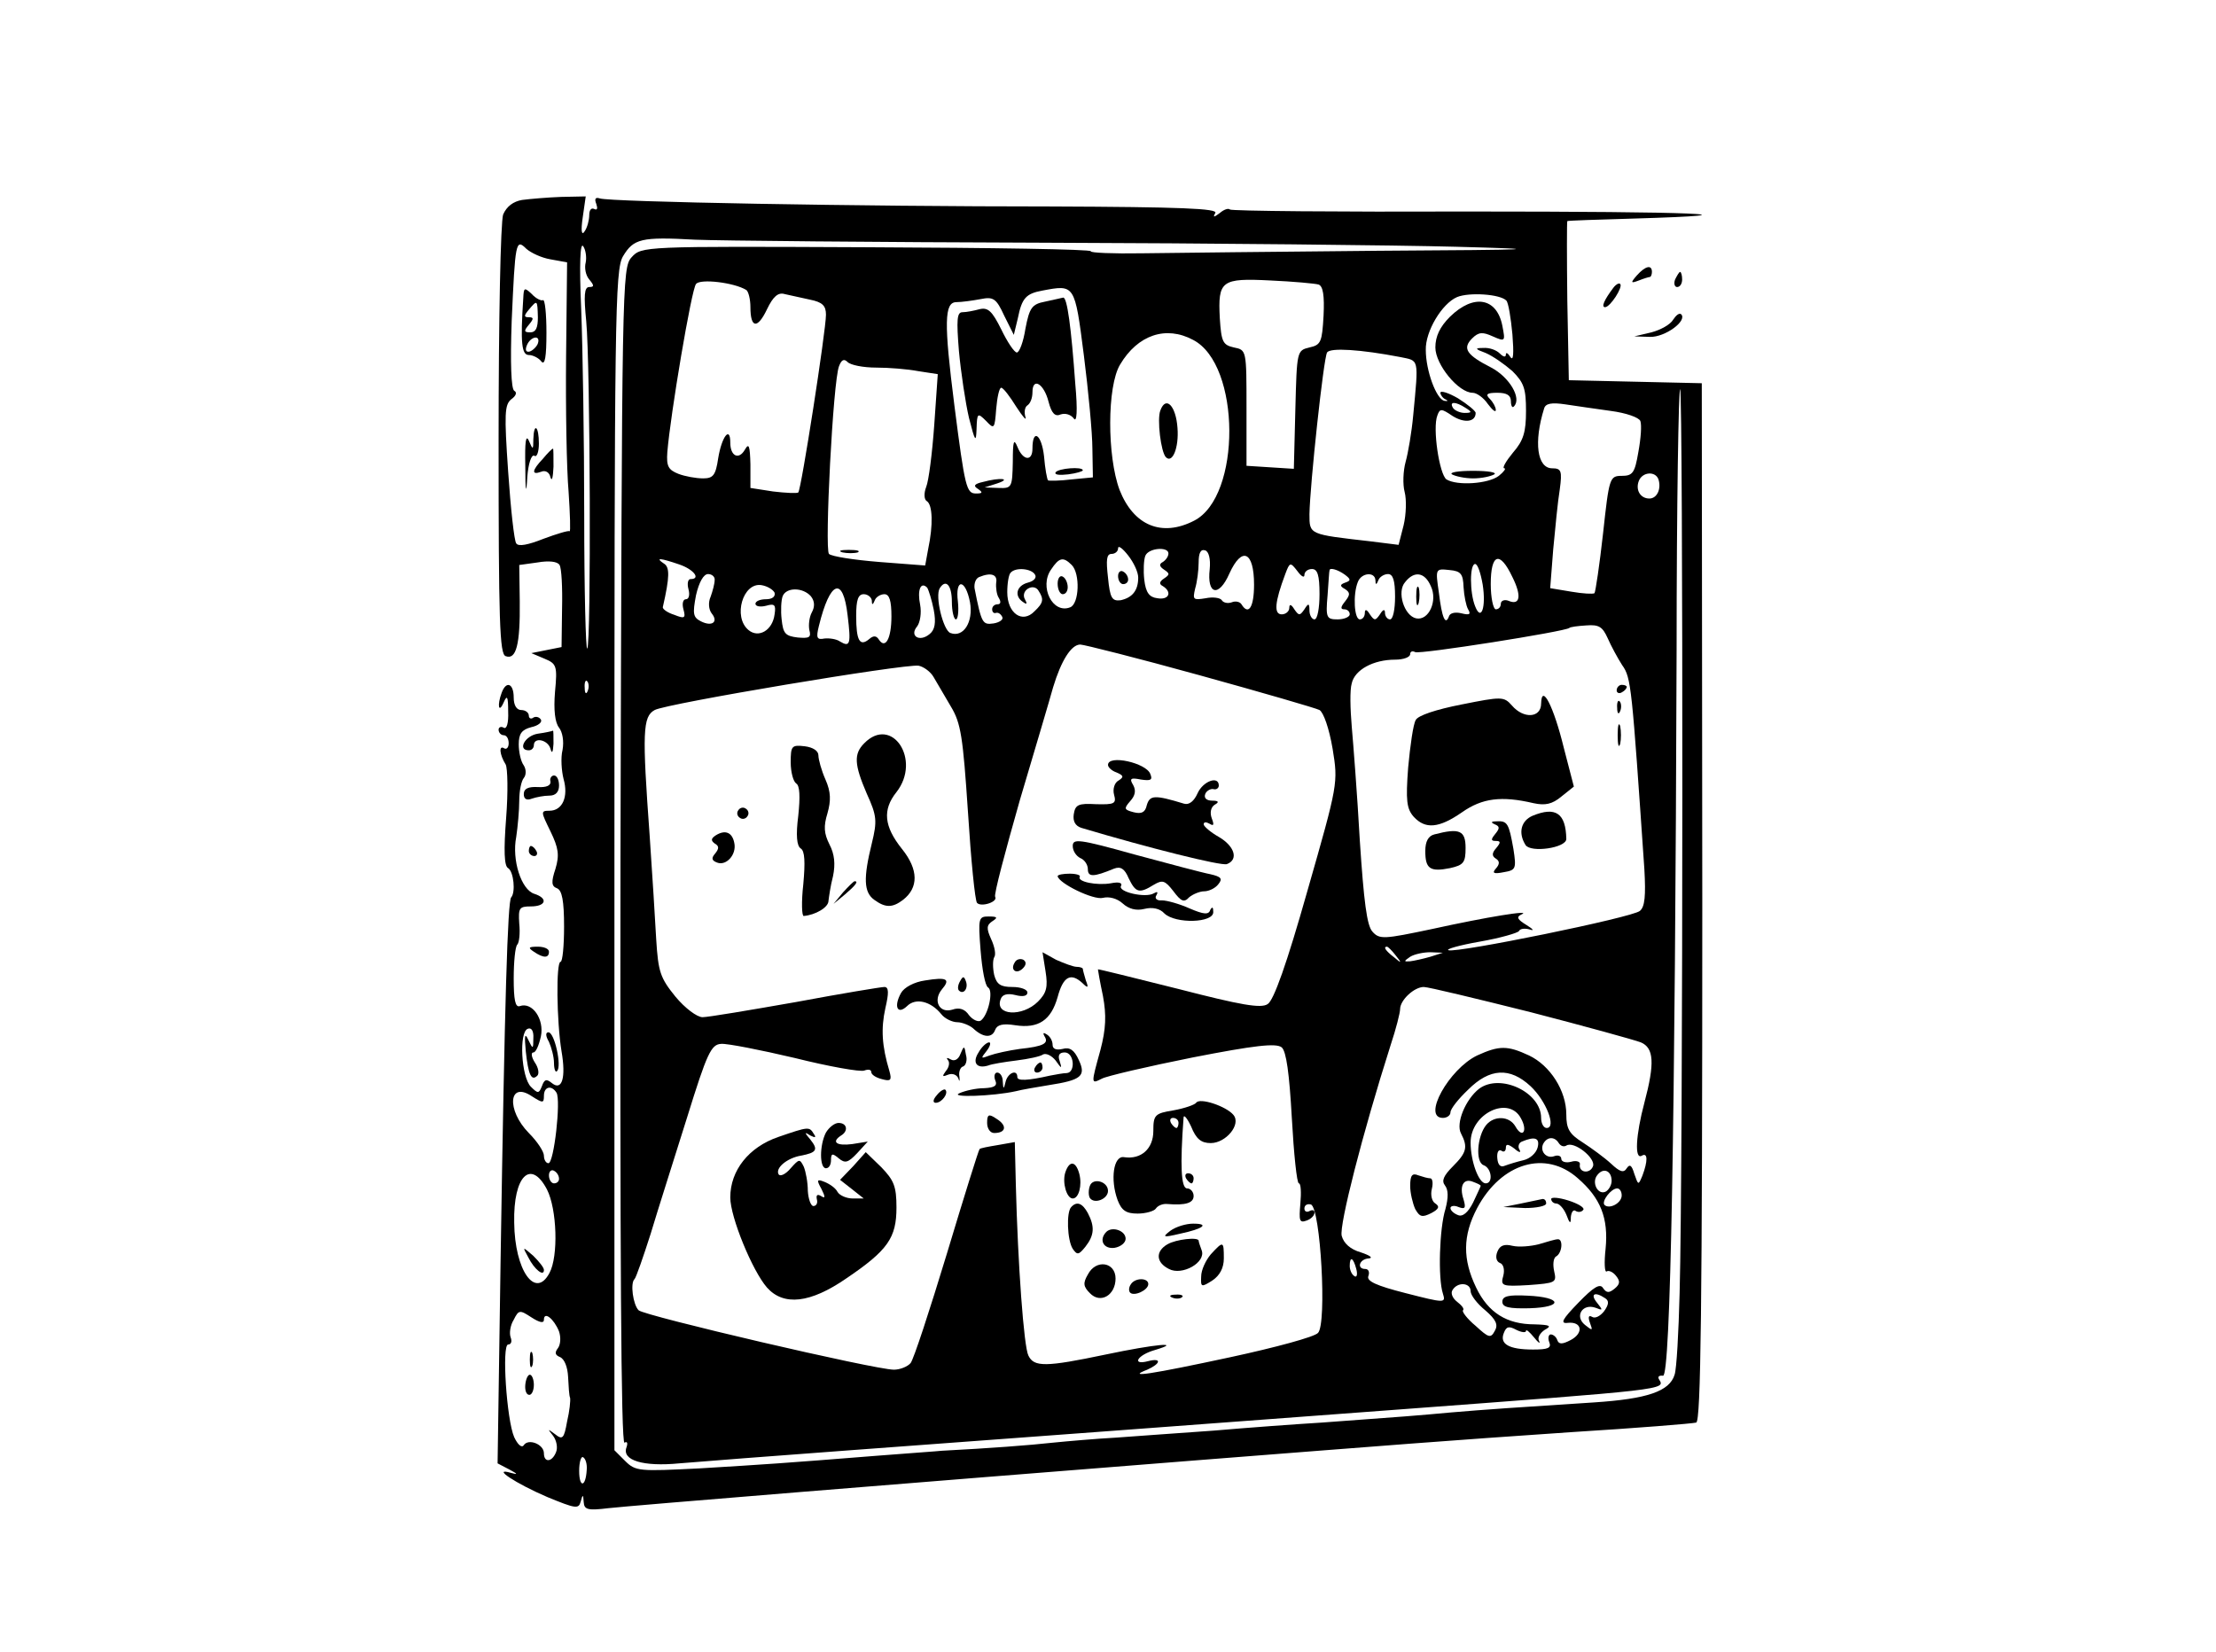 <?xml version="1.0" standalone="no"?>
<!DOCTYPE svg PUBLIC "-//W3C//DTD SVG 20010904//EN"
 "http://www.w3.org/TR/2001/REC-SVG-20010904/DTD/svg10.dtd">
<svg version="1.0" xmlns="http://www.w3.org/2000/svg"
 width="440pt" height="328pt" viewBox="0 0 440 328"
 preserveAspectRatio="xMidYMid meet">

<g transform="translate(0,328) scale(0.1,-0.1)"
fill="#000000" stroke="none">
<path d="M1037 2883 c-18 -3 -31 -13 -38 -29 -5 -15 -9 -206 -9 -449 0 -360 2
-424 14 -428 21 -8 29 23 28 109 l-1 72 36 5 c23 4 40 2 44 -5 4 -6 6 -45 5
-87 l-1 -76 -30 -6 -30 -6 26 -11 c24 -10 26 -14 21 -66 -3 -36 0 -61 8 -71 7
-9 10 -27 7 -44 -4 -16 -2 -42 2 -58 10 -35 -2 -63 -28 -63 -18 0 -17 -2 2
-41 16 -33 18 -47 10 -74 -9 -27 -8 -35 3 -39 10 -4 14 -25 14 -76 0 -38 -3
-70 -7 -70 -9 0 -8 -117 2 -178 9 -52 1 -79 -19 -63 -11 9 -15 8 -20 -6 -6
-15 -8 -15 -22 -1 -19 19 -24 109 -6 115 7 3 12 -4 11 -19 0 -22 -1 -22 -10
-3 -7 15 -8 9 -5 -23 5 -46 11 -60 23 -48 4 4 2 16 -5 26 -7 11 -8 20 -3 20 5
0 11 14 15 32 7 34 -17 69 -42 60 -9 -3 -12 13 -12 55 0 33 3 63 7 67 4 4 6
23 4 42 -2 31 0 34 23 34 30 0 35 16 7 25 -26 8 -45 67 -36 113 3 20 6 53 6
72 0 19 4 39 9 45 5 6 5 17 0 25 -6 8 -10 27 -10 42 0 21 6 29 25 34 14 3 22
10 19 15 -3 5 -10 7 -15 4 -5 -4 -9 -1 -9 4 0 6 -7 11 -15 11 -9 0 -15 9 -15
25 0 28 -15 34 -24 9 -9 -24 -6 -42 4 -19 7 16 9 12 9 -18 1 -23 -3 -36 -9
-32 -5 3 -10 1 -10 -4 0 -6 5 -11 10 -11 6 0 10 -7 10 -16 0 -8 -4 -13 -9 -10
-11 7 -9 -13 3 -32 4 -7 5 -55 1 -106 -5 -65 -4 -96 4 -100 11 -7 15 -48 6
-58 -7 -7 -13 -205 -21 -718 l-6 -406 23 -12 c17 -9 18 -11 4 -7 -41 12 9 -21
72 -48 56 -23 62 -24 66 -9 4 15 5 15 6 -1 1 -15 8 -17 49 -12 44 5 597 50
1167 95 396 31 495 39 745 56 129 8 241 17 248 19 9 4 12 219 12 1034 l-1
1030 -132 3 -132 3 -3 158 c-1 86 -1 157 0 158 2 1 61 3 132 5 270 8 123 14
-328 14 -258 -1 -471 1 -474 4 -3 3 -12 0 -20 -7 -12 -9 -14 -9 -9 0 6 9 -69
12 -325 13 -382 0 -877 9 -897 16 -9 3 -11 -1 -7 -11 3 -9 2 -13 -4 -10 -6 3
-10 -2 -10 -12 0 -10 -4 -25 -9 -32 -6 -10 -8 0 -4 27 l6 42 -49 -1 c-27 -1
-62 -4 -77 -6z m1038 -85 c336 -1 702 -5 815 -8 186 -5 172 -6 -155 -8 -198
-2 -408 -4 -467 -5 -58 -1 -104 1 -102 4 2 4 -198 7 -444 8 -446 2 -448 2
-468 -20 -19 -21 -19 -50 -22 -1191 -1 -778 1 -1167 8 -1163 5 3 7 0 4 -9 -10
-26 33 -39 105 -32 36 3 189 15 339 26 149 11 392 29 540 40 147 11 389 29
537 40 548 41 542 40 529 61 -3 5 0 8 8 7 15 -3 24 496 27 1441 0 288 4 522 7
518 6 -6 6 -1544 -1 -1794 -2 -79 -6 -152 -10 -163 -10 -33 -54 -48 -160 -55
-155 -10 -215 -14 -285 -20 -65 -6 -90 -8 -255 -20 -49 -3 -146 -10 -215 -16
-69 -5 -156 -11 -195 -14 -38 -2 -95 -7 -125 -10 -45 -5 -124 -11 -220 -16 -8
-1 -67 -5 -130 -10 -188 -15 -219 -17 -351 -25 -120 -6 -127 -6 -148 15 l-21
21 0 1171 c0 1081 1 1173 17 1200 21 35 36 39 143 33 47 -2 360 -5 695 -6z
m-982 -33 l33 -6 -2 -187 c-1 -103 1 -224 5 -269 3 -45 4 -80 2 -78 -2 2 -25
-5 -52 -15 -30 -12 -50 -16 -54 -9 -4 5 -11 69 -16 142 -8 116 -7 133 6 144
10 7 12 14 6 17 -6 4 -8 54 -5 139 7 156 8 164 29 143 9 -8 30 -18 48 -21z
m70 -6 c-3 -11 0 -26 7 -34 10 -12 10 -15 0 -15 -10 0 -11 -17 -6 -68 8 -83
10 -642 2 -650 -3 -3 -6 116 -6 265 0 148 -3 332 -6 409 -4 90 -2 134 4 125 5
-7 7 -22 5 -32z m319 -55 c4 -3 8 -18 8 -34 0 -42 14 -44 33 -4 12 25 22 34
35 30 9 -2 32 -7 50 -11 25 -5 32 -12 32 -30 0 -31 -49 -347 -55 -353 -2 -2
-25 -1 -50 2 l-45 7 0 47 c-1 37 -3 43 -11 29 -12 -21 -29 -13 -29 14 0 34
-17 12 -24 -31 -5 -34 -10 -40 -30 -40 -14 0 -36 4 -49 9 -20 8 -24 15 -22 43
6 74 48 324 57 334 8 11 76 3 100 -12z m1136 11 c9 -3 12 -22 10 -62 -3 -52
-5 -58 -28 -63 -25 -6 -25 -7 -28 -123 l-3 -118 -47 3 -47 3 0 115 c0 115 0
115 -25 120 -22 5 -25 11 -28 58 -4 75 3 80 101 75 45 -2 88 -6 95 -8z m-466
-140 c9 -71 17 -155 17 -186 l1 -57 -42 -4 c-24 -3 -45 -3 -47 -2 -2 2 -6 23
-8 48 -5 44 -23 56 -23 15 0 -26 -19 -24 -30 4 -7 17 -9 11 -9 -30 -1 -51 -2
-53 -28 -52 l-28 1 25 8 c30 10 5 12 -28 3 -18 -4 -20 -8 -10 -14 10 -7 9 -9
-4 -9 -19 0 -22 11 -43 175 -21 165 -20 205 4 205 10 0 32 3 48 6 25 5 31 2
47 -33 l19 -38 8 33 c8 40 16 49 49 55 64 12 64 13 82 -128z m839 108 c4 -4 9
-35 12 -67 3 -38 2 -54 -4 -45 -5 8 -9 10 -9 5 0 -6 -5 -5 -12 2 -7 7 -21 12
-33 11 -17 0 -17 -2 5 -10 14 -6 37 -22 53 -36 23 -23 27 -35 27 -79 0 -42 -5
-59 -26 -83 -14 -17 -22 -31 -17 -31 4 0 -1 -7 -11 -15 -21 -16 -83 -20 -104
-7 -14 10 -28 102 -18 127 5 14 8 14 30 -1 24 -15 46 -12 46 6 0 4 -16 17 -35
29 -19 11 -35 16 -35 11 0 -4 5 -11 10 -13 6 -3 5 -4 -2 -3 -16 3 -37 60 -37
101 -1 37 32 92 62 105 24 10 86 6 98 -7z m-622 -78 c95 -49 96 -311 2 -359
-64 -33 -120 -10 -148 61 -25 67 -25 206 1 249 35 59 91 78 145 49z m411 -34
c38 -8 37 0 26 -116 -3 -33 -10 -74 -15 -92 -5 -18 -6 -45 -2 -60 4 -15 3 -45
-2 -66 l-10 -39 -56 7 c-122 14 -121 13 -121 54 1 58 28 310 35 321 6 10 67 6
145 -9z m-1040 -21 c25 0 62 -3 83 -7 l39 -6 -7 -101 c-4 -56 -11 -111 -16
-123 -5 -13 -4 -25 1 -28 12 -7 13 -48 3 -95 l-6 -33 -91 7 c-50 4 -95 11
-100 16 -9 9 8 344 20 373 5 13 10 15 17 8 6 -6 31 -11 57 -11z m1170 -80 c13
-8 13 -10 -2 -10 -9 0 -20 5 -23 10 -8 13 5 13 25 0z m288 -6 c31 -4 56 -13
59 -20 3 -8 1 -35 -4 -62 -7 -41 -11 -47 -33 -47 -24 0 -25 -4 -37 -114 -7
-63 -15 -116 -17 -119 -3 -2 -23 -1 -46 3 l-42 7 6 77 c4 42 9 95 13 119 5 37
3 42 -15 42 -30 0 -37 52 -16 119 3 10 15 12 42 8 20 -3 61 -9 90 -13z m95
-136 c6 -19 -3 -38 -18 -38 -18 0 -28 17 -21 35 7 18 33 20 39 3z m-1033 -195
c0 -26 -12 -40 -35 -45 -17 -2 -21 4 -25 45 -4 35 -3 47 7 47 7 0 13 5 13 11
0 7 9 0 20 -14 11 -14 20 -33 20 -44z m60 48 c0 -6 -5 -13 -11 -17 -8 -4 -7
-9 2 -15 12 -8 12 -10 0 -18 -9 -6 -10 -11 -2 -15 19 -12 12 -28 -11 -24 -16
2 -23 11 -26 37 -2 18 -1 39 2 47 6 16 46 19 46 5z m82 -31 c-6 -51 18 -57 39
-9 25 55 49 44 49 -22 0 -45 -11 -62 -25 -39 -3 5 -12 7 -19 4 -8 -3 -17 -1
-20 4 -3 5 -18 7 -32 4 -25 -4 -26 -3 -21 19 4 13 7 37 7 52 0 19 4 27 13 24
7 -2 11 -17 9 -37z m-1053 9 c29 -10 43 -29 22 -29 -5 0 -7 -9 -4 -20 3 -11 1
-20 -5 -20 -6 0 -8 -9 -5 -20 5 -18 2 -19 -18 -11 -13 4 -23 11 -23 15 14 61
14 80 2 87 -18 12 -7 11 31 -2z m779 -1 c17 -17 15 -77 -3 -84 -35 -14 -62 41
-38 75 16 24 24 26 41 9z m875 -24 c19 -38 15 -57 -8 -47 -8 3 -15 0 -15 -6 0
-6 -4 -11 -10 -11 -5 0 -10 23 -10 50 0 61 18 67 43 14z m-413 4 c0 7 7 12 15
12 11 0 15 -12 15 -50 0 -27 -4 -50 -10 -50 -5 0 -10 8 -10 18 0 14 -2 15 -10
2 -9 -13 -11 -13 -20 0 -6 10 -10 11 -10 3 0 -7 -7 -13 -15 -13 -16 0 -14 24
7 80 9 24 10 24 24 6 8 -11 14 -14 14 -8z m354 -19 c7 -45 -3 -74 -15 -43 -11
27 -11 84 0 84 5 0 11 -18 15 -41z m-889 20 c4 -6 -2 -13 -14 -16 -23 -6 -28
-27 -9 -39 7 -5 8 -3 3 6 -4 7 -2 16 6 21 8 5 17 3 21 -4 11 -17 10 -24 -8
-41 -24 -25 -54 -4 -54 38 0 18 3 36 7 39 10 11 41 8 48 -4z m615 0 c12 -9 13
-12 1 -16 -11 -4 -11 -7 0 -13 10 -7 10 -11 0 -24 -9 -11 -10 -16 -2 -16 6 0
11 -4 11 -10 0 -5 -11 -10 -24 -10 -22 0 -24 3 -20 48 2 26 3 48 4 50 1 5 16
1 30 -9z m236 -25 c1 -17 5 -37 9 -44 6 -10 3 -12 -13 -8 -12 3 -23 1 -25 -6
-7 -19 -14 -3 -20 47 -7 48 -7 48 21 45 23 -2 27 -8 28 -34z m-1487 14 c0 -7
-4 -22 -8 -33 -5 -11 -4 -25 2 -33 14 -17 1 -27 -21 -16 -16 8 -17 15 -10 52
6 26 15 42 24 42 8 0 14 -6 13 -12z m559 -5 c-1 -10 1 -24 5 -30 5 -8 4 -13
-2 -13 -6 0 -11 -4 -11 -10 0 -5 3 -9 8 -7 4 1 9 -2 12 -8 3 -5 -5 -11 -17
-13 -22 -3 -24 -1 -38 70 -1 9 2 19 9 22 24 10 37 5 34 -11z m753 5 c0 -10 2
-10 6 0 2 6 11 12 19 12 10 0 14 -13 14 -45 0 -25 -4 -45 -10 -45 -5 0 -10 6
-10 13 0 8 -4 7 -10 -3 -9 -13 -11 -13 -20 0 -6 10 -10 11 -10 3 0 -7 -4 -13
-10 -13 -11 0 -14 49 -4 74 7 19 34 21 35 4z m110 -12 c14 -29 -4 -69 -29 -64
-24 5 -39 53 -22 72 18 23 39 20 51 -8z m-1303 -13 c2 -8 -5 -13 -17 -13 -12
0 -21 -4 -21 -9 0 -5 9 -7 21 -4 17 5 20 2 17 -17 -4 -32 -32 -48 -52 -31 -31
26 -11 95 26 89 12 -2 23 -9 26 -15z m316 -34 c5 -26 2 -40 -8 -48 -20 -17
-41 -4 -25 15 6 8 9 27 6 43 -6 29 1 47 14 34 3 -5 9 -24 13 -44z m36 16 c0
-19 4 -35 8 -35 4 0 6 16 4 35 -6 47 15 46 24 -1 7 -39 -13 -71 -39 -61 -14 5
-31 73 -21 89 12 19 24 6 24 -27z m-280 11 c8 -10 8 -21 2 -32 -5 -9 -7 -25
-5 -35 4 -15 0 -17 -23 -15 -25 3 -29 8 -32 36 -2 17 -1 38 2 46 7 18 40 18
56 0z m73 -38 c7 -57 5 -64 -15 -52 -7 5 -21 7 -31 6 -15 -3 -17 1 -11 25 22
90 48 100 57 21z m48 30 c0 -10 2 -10 6 0 2 6 11 12 19 12 10 0 14 -13 14 -44
0 -44 -12 -66 -25 -46 -5 8 -11 8 -19 1 -19 -16 -26 -3 -26 46 0 32 4 43 15
43 8 0 15 -6 16 -12z m1461 -75 c7 -16 20 -40 29 -54 18 -25 19 -42 44 -405 3
-53 1 -75 -9 -83 -15 -13 -363 -84 -380 -78 -6 2 22 10 62 17 40 7 75 17 78
21 2 5 12 6 22 3 9 -3 6 1 -7 9 -18 11 -21 16 -10 21 23 10 -69 -5 -178 -29
-95 -20 -104 -21 -118 -5 -11 12 -17 60 -25 181 -5 90 -13 192 -16 226 -3 35
-4 73 0 86 6 27 43 47 86 47 17 0 30 5 30 11 0 5 4 7 10 4 8 -5 299 41 306 48
2 2 17 4 34 5 25 2 32 -3 42 -25z m-810 -74 c123 -34 230 -65 238 -69 8 -5 19
-36 26 -77 11 -68 11 -69 -50 -282 -41 -145 -67 -218 -79 -225 -13 -9 -53 -2
-177 30 -88 22 -160 40 -160 39 0 -1 4 -25 10 -53 7 -38 6 -65 -5 -107 -19
-69 -19 -68 3 -57 9 5 90 24 180 42 123 24 166 29 177 20 9 -8 15 -51 20 -140
4 -72 10 -130 14 -130 4 0 5 -18 3 -40 -3 -34 -2 -39 12 -34 9 3 16 10 16 16
0 5 -4 6 -10 3 -5 -3 -10 -1 -10 5 0 7 6 10 13 8 19 -7 32 -237 14 -255 -7 -8
-85 -29 -173 -48 -158 -34 -210 -42 -166 -25 27 12 29 24 2 17 -34 -9 -22 12
13 22 57 17 2 12 -98 -9 -119 -25 -142 -25 -153 -2 -9 17 -21 181 -25 340 l-2
84 -34 -6 c-18 -3 -35 -6 -36 -8 -2 -2 -31 -95 -65 -208 -34 -112 -66 -210
-72 -217 -6 -7 -21 -13 -33 -13 -38 0 -496 107 -507 118 -11 11 -17 54 -8 62
3 3 17 43 32 90 14 47 47 150 72 230 40 129 48 146 68 147 12 1 78 -12 146
-28 68 -17 130 -28 138 -25 8 3 14 2 14 -3 0 -5 9 -11 21 -14 18 -5 20 -2 15
16 -15 50 -17 84 -8 125 7 30 7 42 -2 42 -6 0 -85 -13 -176 -30 -91 -16 -174
-30 -185 -30 -11 0 -35 18 -54 41 -30 37 -34 49 -38 113 -2 39 -8 132 -13 206
-15 206 -14 237 10 250 24 13 496 92 524 88 10 -2 24 -12 30 -23 6 -10 21 -36
34 -58 20 -33 24 -60 34 -210 6 -95 14 -176 18 -180 8 -9 42 2 36 12 -3 4 20
90 49 192 30 101 60 202 66 224 16 53 36 85 54 85 7 0 114 -27 237 -61z
m-1215 -31 c-3 -8 -6 -5 -6 6 -1 11 2 17 5 13 3 -3 4 -12 1 -19z m1604 -525
c13 -16 12 -17 -3 -4 -17 13 -22 21 -14 21 2 0 10 -8 17 -17z m69 -3 c-14 -4
-32 -8 -40 -9 -13 -1 -13 0 0 9 8 5 26 9 40 9 l25 -1 -25 -8z m199 -110 c108
-28 206 -55 219 -60 26 -11 28 -41 7 -120 -17 -64 -20 -114 -5 -105 12 7 12
-11 1 -40 -8 -19 -8 -19 -16 4 -5 17 -9 20 -15 11 -6 -10 -14 -7 -31 9 -13 12
-39 31 -56 42 -27 17 -33 27 -33 56 0 47 -32 97 -74 117 -43 20 -59 20 -103 0
-56 -27 -110 -124 -68 -124 8 0 15 5 15 11 0 7 16 27 35 45 43 43 83 45 124 7
31 -29 52 -83 32 -83 -6 0 -11 9 -11 20 0 51 -81 89 -123 58 -27 -21 -47 -69
-36 -89 14 -27 11 -38 -16 -65 -19 -19 -23 -29 -16 -38 7 -9 7 -24 1 -47 -12
-38 -15 -138 -5 -168 6 -19 4 -19 -74 1 -59 15 -78 24 -74 34 3 8 0 14 -6 14
-18 0 -12 20 7 21 9 1 2 6 -16 12 -21 6 -34 18 -38 33 -5 21 41 202 97 378 11
33 19 65 19 72 0 18 28 44 47 44 9 0 104 -23 212 -50z m-1959 -166 c0 18 15
22 25 6 9 -15 -5 -140 -16 -140 -5 0 -9 7 -9 15 0 8 -13 28 -30 45 -45 46 -40
104 6 73 22 -14 24 -14 24 1z m1940 -45 c14 -25 3 -41 -11 -16 -12 21 -42 22
-58 3 -18 -22 -22 -74 -5 -80 16 -6 19 -36 4 -36 -14 0 -30 44 -30 81 0 58 76
94 100 48z m33 -58 c-3 -11 -15 -22 -28 -25 -13 -3 -29 -8 -37 -11 -9 -4 -14
2 -15 15 -1 11 2 18 8 15 5 -4 9 -1 9 6 0 8 5 7 17 -2 9 -8 14 -9 10 -2 -4 6
-1 14 5 16 26 11 36 7 31 -12z m42 9 c4 -6 10 -8 15 -5 15 10 59 -25 53 -41
-6 -16 -29 -13 -26 4 1 5 -7 8 -17 5 -11 -3 -20 0 -20 6 0 5 -6 8 -14 5 -16
-6 -30 11 -21 26 8 13 22 13 30 0z m38 -70 c45 -39 61 -79 55 -140 -3 -27 -2
-47 2 -45 4 3 13 -1 19 -9 8 -10 8 -16 -3 -25 -11 -9 -16 -9 -23 1 -6 10 -19
2 -49 -29 -32 -33 -37 -42 -21 -40 28 3 32 -20 6 -34 -17 -9 -24 -9 -27 0 -2
6 -8 11 -13 11 -4 0 -6 -7 -3 -15 5 -12 -2 -15 -32 -15 -48 0 -67 11 -58 33 5
13 10 14 25 6 10 -5 19 -6 19 -2 0 4 7 -2 16 -13 8 -10 13 -14 10 -7 -4 6 2
16 11 22 15 8 11 10 -20 11 -55 0 -92 23 -116 73 -27 56 -27 103 2 158 48 90
136 116 200 59z m-2023 -1 c0 -5 -4 -9 -10 -9 -5 0 -10 7 -10 16 0 8 5 12 10
9 6 -3 10 -10 10 -16z m2090 -4 c0 -8 -5 -17 -11 -21 -16 -9 -30 18 -17 33 12
15 28 8 28 -12z m-2114 -17 c20 -39 23 -133 5 -166 -28 -53 -69 5 -70 100 -2
93 33 127 65 66z m1854 7 c0 -1 -7 -16 -15 -33 -10 -20 -21 -29 -30 -25 -8 3
-15 9 -15 14 0 4 7 6 16 2 13 -5 15 -2 10 15 -9 27 0 43 19 35 8 -3 15 -6 15
-8z m280 -19 c0 -15 -24 -28 -34 -19 -7 7 13 33 25 33 5 0 9 -6 9 -14z m-527
-146 c3 -11 1 -18 -4 -14 -5 3 -9 12 -9 20 0 20 7 17 13 -6z m227 -44 c0 -8
13 -25 29 -38 22 -19 26 -29 19 -41 -8 -15 -12 -14 -38 10 -17 14 -28 29 -25
31 3 3 -3 10 -12 17 -9 7 -13 17 -9 23 10 17 36 15 36 -2z m267 -14 c8 -5 8
-12 -2 -26 -8 -10 -18 -15 -24 -11 -7 4 -8 -1 -4 -12 6 -16 5 -16 -10 -4 -21
17 -5 43 21 34 15 -6 15 -5 3 10 -14 17 -5 23 16 9z m-2107 -43 c0 18 20 2 30
-23 4 -12 3 -26 -2 -33 -7 -9 -6 -14 4 -18 9 -4 15 -20 16 -39 1 -19 2 -38 4
-42 1 -5 -1 -26 -6 -47 -6 -34 -9 -37 -24 -25 -15 11 -15 11 -4 -3 7 -9 10
-24 6 -33 -8 -20 -24 -21 -24 -2 0 18 -31 30 -40 16 -4 -6 -12 1 -19 16 -15
34 -25 184 -12 184 6 0 8 6 5 14 -3 8 -1 24 6 35 10 20 12 20 35 5 17 -11 25
-12 25 -5z m85 -298 c-2 -35 -15 -36 -15 -2 0 18 4 30 8 27 5 -3 8 -14 7 -25z"/>
<path d="M1039 2688 c-6 -90 -3 -113 11 -113 8 0 20 -6 25 -13 7 -8 10 9 10
57 0 38 -3 67 -7 65 -3 -2 -14 3 -22 12 -15 14 -16 13 -17 -8z m29 -38 c0 -21
-4 -30 -15 -30 -13 0 -13 3 -3 15 10 12 10 15 0 15 -10 0 -10 3 0 15 17 20 17
20 18 -15z m0 -52 c-2 -6 -10 -14 -16 -16 -7 -2 -10 2 -6 12 7 18 28 22 22 4z"/>
<path d="M1059 2408 c0 -22 -1 -22 -9 -3 -6 13 -8 -3 -7 -50 0 -53 2 -59 4
-22 2 26 8 45 14 42 5 -4 9 8 9 24 0 35 -10 43 -11 9z"/>
<path d="M1078 2369 c-22 -23 -23 -33 -4 -26 9 4 17 -1 19 -11 3 -9 5 0 6 21
0 20 0 37 -1 36 -2 0 -11 -9 -20 -20z"/>
<path d="M2075 2681 c-26 -5 -31 -12 -39 -54 -4 -26 -12 -47 -17 -47 -5 0 -19
21 -31 46 -18 36 -26 44 -43 40 -11 -3 -26 -6 -34 -6 -11 0 -12 -15 -7 -77 4
-43 13 -103 20 -133 12 -47 14 -50 15 -22 1 32 2 33 19 16 16 -17 17 -16 20
24 2 23 6 42 10 42 4 0 17 -17 30 -38 13 -20 21 -29 18 -20 -3 10 -1 20 4 23
6 4 10 15 10 26 0 31 23 17 32 -19 6 -23 13 -30 24 -25 9 3 20 0 26 -8 6 -9 8
14 3 69 -8 111 -16 172 -24 171 -3 -1 -19 -4 -36 -8z"/>
<path d="M2096 2342 c-3 -5 8 -6 25 -4 16 2 29 6 29 8 0 8 -49 4 -54 -4z"/>
<path d="M2879 2651 c-20 -20 -29 -39 -29 -61 0 -34 46 -90 74 -90 8 0 22 -10
30 -22 9 -12 16 -18 16 -12 0 5 -5 15 -12 22 -9 9 -6 12 15 12 19 0 27 -5 27
-17 0 -9 3 -14 6 -10 16 16 -9 58 -45 77 -49 25 -58 38 -38 58 13 13 21 13 41
4 25 -11 25 -10 19 21 -11 56 -57 64 -104 18z"/>
<path d="M2883 2338 c7 -4 26 -8 42 -8 17 0 35 4 42 8 6 4 -13 7 -42 7 -29 0
-48 -3 -42 -7z"/>
<path d="M2304 2465 c-7 -17 1 -83 11 -93 13 -13 26 19 23 58 -3 44 -23 65
-34 35z"/>
<path d="M1673 2183 c9 -2 23 -2 30 0 6 3 -1 5 -18 5 -16 0 -22 -2 -12 -5z"/>
<path d="M2220 2136 c0 -9 5 -16 10 -16 6 0 10 4 10 9 0 6 -4 13 -10 16 -5 3
-10 -1 -10 -9z"/>
<path d="M2100 2121 c0 -12 5 -21 10 -21 6 0 10 6 10 14 0 8 -4 18 -10 21 -5
3 -10 -3 -10 -14z"/>
<path d="M2812 2095 c0 -16 2 -22 5 -12 2 9 2 23 0 30 -3 6 -5 -1 -5 -18z"/>
<path d="M3210 1909 c0 -5 5 -7 10 -4 6 3 10 8 10 11 0 2 -4 4 -10 4 -5 0 -10
-5 -10 -11z"/>
<path d="M2902 1881 c-51 -10 -87 -22 -91 -31 -5 -8 -11 -51 -15 -94 -5 -66
-3 -82 11 -98 23 -25 50 -23 96 9 40 28 78 33 142 18 23 -5 37 -2 55 13 l25
20 -20 77 c-20 82 -44 129 -45 88 0 -29 -35 -31 -58 -4 -16 18 -20 18 -100 2z"/>
<path d="M3211 1874 c0 -11 3 -14 6 -6 3 7 2 16 -1 19 -3 4 -6 -2 -5 -13z"/>
<path d="M3212 1820 c0 -19 2 -27 5 -17 2 9 2 25 0 35 -3 9 -5 1 -5 -18z"/>
<path d="M3043 1660 c-23 -10 -29 -34 -14 -58 10 -16 81 -6 81 12 -1 51 -21
65 -67 46z"/>
<path d="M2968 1643 c10 -4 10 -8 1 -19 -9 -11 -9 -14 1 -14 10 0 10 -3 1 -14
-9 -10 -9 -16 -1 -21 8 -5 8 -11 0 -20 -8 -9 -4 -11 16 -7 24 4 25 7 19 46 -9
51 -12 56 -33 55 -11 0 -13 -2 -4 -6z"/>
<path d="M2848 1623 c-12 -3 -18 -14 -18 -33 0 -35 9 -42 49 -34 27 6 31 11
31 40 0 35 -12 40 -62 27z"/>
<path d="M1716 1804 c-21 -21 -20 -42 5 -100 20 -44 21 -54 10 -99 -17 -69
-16 -97 5 -112 22 -16 36 -16 57 0 31 24 31 60 -2 101 -36 45 -39 78 -11 113
50 64 -9 153 -64 97z"/>
<path d="M1570 1766 c0 -19 5 -38 11 -42 7 -4 8 -26 4 -64 -5 -39 -3 -60 5
-65 8 -5 9 -27 5 -71 -4 -35 -3 -64 1 -63 23 2 49 17 49 30 1 8 4 30 9 49 5
24 3 44 -7 63 -11 22 -12 36 -4 62 7 25 7 42 -4 67 -8 18 -14 40 -14 48 0 9
-11 16 -27 18 -26 3 -28 1 -28 -32z"/>
<path d="M2200 1761 c0 -5 8 -12 17 -15 14 -6 15 -9 4 -16 -8 -4 -12 -17 -9
-28 5 -18 1 -20 -36 -19 -35 2 -41 -1 -44 -20 -2 -14 3 -23 15 -27 134 -40
278 -76 289 -72 24 9 15 36 -16 54 -16 9 -30 21 -30 25 0 5 5 5 12 1 8 -5 9
-2 4 11 -4 11 -2 22 6 27 9 5 8 8 -5 8 -11 0 -17 5 -14 13 2 6 10 11 16 10 6
-2 11 2 11 7 0 20 -31 9 -42 -15 -7 -16 -17 -24 -27 -21 -59 18 -68 17 -74 -3
-3 -14 -10 -18 -26 -14 -19 5 -20 7 -7 22 10 11 12 21 6 32 -8 13 -5 15 15 11
20 -3 24 -1 19 11 -8 22 -84 39 -84 18z"/>
<path d="M1466 1671 c-4 -5 -2 -12 3 -15 5 -4 12 -2 15 3 4 5 2 12 -3 15 -5 4
-12 2 -15 -3z"/>
<path d="M1421 1621 c-9 -6 -10 -10 -2 -16 9 -5 9 -10 1 -20 -8 -9 -7 -14 4
-18 18 -7 39 16 34 39 -4 21 -18 27 -37 15z"/>
<path d="M2130 1600 c0 -10 7 -20 15 -24 8 -3 15 -13 15 -22 0 -16 11 -16 52
1 13 5 21 0 29 -19 14 -29 21 -31 50 -13 17 10 22 9 39 -13 15 -20 21 -23 31
-12 7 6 21 12 30 12 9 0 22 6 28 14 9 11 6 15 -16 20 -16 3 -83 21 -150 39
-111 31 -123 32 -123 17z"/>
<path d="M2100 1540 c2 -14 71 -48 90 -43 12 3 28 -1 39 -11 12 -11 27 -15 43
-11 16 4 31 1 40 -9 22 -21 98 -19 97 3 0 10 -2 11 -6 4 -3 -10 -13 -9 -41 3
-20 9 -45 16 -55 16 -10 -1 -15 4 -11 10 4 7 2 8 -5 4 -16 -10 -73 3 -65 15 3
6 -5 8 -20 5 -28 -5 -68 3 -62 13 2 3 -7 6 -20 6 -13 0 -24 -2 -24 -5z"/>
<path d="M1674 1508 l-19 -23 23 19 c21 18 27 26 19 26 -2 0 -12 -10 -23 -22z"/>
<path d="M1947 1393 c3 -38 9 -71 15 -74 11 -7 0 -56 -15 -66 -5 -3 -16 2 -23
11 -8 12 -19 16 -33 11 -26 -8 -39 18 -21 40 18 21 10 25 -33 18 -22 -3 -42
-14 -48 -25 -15 -27 -7 -44 12 -26 17 17 47 10 68 -16 7 -9 22 -16 32 -16 9 0
24 -6 31 -12 20 -19 38 -20 44 -3 4 10 15 13 40 9 46 -7 71 10 84 56 11 41 26
49 49 28 11 -11 13 -10 7 5 -3 10 -6 21 -6 23 0 2 -6 4 -12 4 -7 0 -25 7 -41
14 l-27 15 6 -38 c5 -31 2 -43 -15 -60 -31 -31 -87 -28 -74 5 3 9 13 12 29 8
15 -4 24 -2 24 5 0 6 -13 11 -30 11 -23 0 -31 5 -36 24 -3 14 -3 29 0 35 4 5
1 21 -6 36 -10 22 -9 28 3 36 11 7 9 9 -8 9 -20 0 -21 -3 -16 -67z"/>
<path d="M2015 1369 c-10 -15 3 -25 16 -12 7 7 7 13 1 17 -6 3 -14 1 -17 -5z"/>
<path d="M1906 1331 c-4 -7 -5 -15 -2 -18 9 -9 19 4 14 18 -4 11 -6 11 -12 0z"/>
<path d="M2074 1222 c9 -14 -2 -20 -49 -25 -22 -3 -49 -9 -60 -13 -18 -7 -18
-6 -6 9 7 9 9 17 5 17 -5 0 -15 -9 -21 -20 -13 -20 -4 -33 19 -26 7 3 32 7 56
10 24 3 48 8 53 12 6 3 17 -2 25 -12 12 -17 13 -17 8 -1 -4 11 -1 17 10 17 19
0 22 -40 4 -41 -7 0 -22 -3 -33 -5 -44 -10 -65 -11 -65 -3 0 16 -18 9 -23 -8
-4 -17 -5 -17 -6 0 0 9 -5 17 -11 17 -5 0 -7 -7 -4 -15 5 -11 -1 -15 -22 -16
-16 0 -38 -5 -49 -10 -21 -9 67 -6 112 4 11 3 41 8 65 12 65 10 75 18 60 50
-9 20 -18 26 -32 22 -13 -3 -20 0 -20 8 0 8 -5 17 -12 21 -6 4 -8 3 -4 -4z"/>
<path d="M1907 1187 c-4 -11 -12 -15 -19 -11 -7 4 -10 4 -6 -1 4 -4 3 -14 -4
-22 -8 -11 -7 -12 5 -7 8 3 17 0 20 -8 2 -7 3 -5 2 4 -2 9 2 19 7 20 6 2 9 13
6 23 -3 19 -4 19 -11 2z"/>
<path d="M2055 1160 c-3 -5 -1 -10 4 -10 6 0 11 5 11 10 0 6 -2 10 -4 10 -3 0
-8 -4 -11 -10z"/>
<path d="M1860 1105 c-8 -9 -8 -15 -2 -15 12 0 26 19 19 26 -2 2 -10 -2 -17
-11z"/>
<path d="M2375 1090 c-3 -4 -23 -11 -45 -15 -37 -6 -40 -9 -40 -41 0 -35 -24
-57 -58 -52 -21 4 -28 -44 -13 -85 8 -21 17 -27 40 -27 16 0 33 5 36 10 4 6
14 10 23 9 36 -3 52 2 52 16 0 8 -6 15 -13 15 -12 0 -14 46 -7 140 0 8 7 0 15
-17 10 -25 20 -33 39 -33 30 0 61 37 45 56 -14 17 -67 35 -74 24z m-35 -40 c0
-5 -2 -10 -4 -10 -3 0 -8 5 -11 10 -3 6 -1 10 4 10 6 0 11 -4 11 -10z"/>
<path d="M1960 1050 c0 -11 6 -20 14 -20 24 0 26 15 5 28 -16 11 -19 9 -19 -8z"/>
<path d="M1640 1031 c-13 -25 -13 -71 0 -71 6 0 10 7 10 16 0 14 3 14 15 4 13
-11 19 -9 37 10 l21 23 -31 -5 c-31 -4 -42 4 -22 17 15 9 12 25 -5 25 -8 0
-19 -9 -25 -19z"/>
<path d="M1545 1022 c-58 -20 -95 -66 -95 -120 0 -39 44 -146 73 -179 33 -37
86 -31 157 18 83 56 100 81 100 141 0 42 -5 54 -30 80 l-31 30 -25 -28 -26
-27 23 -18 24 -19 -22 0 c-12 0 -26 6 -30 13 -4 8 -16 16 -26 20 -15 6 -16 4
-6 -14 8 -16 8 -20 -1 -14 -7 4 -10 2 -8 -7 2 -7 -1 -13 -7 -13 -5 0 -10 14
-11 30 0 17 -4 38 -8 48 -8 16 -9 16 -26 -3 -10 -12 -21 -17 -24 -12 -7 12 16
32 44 37 32 6 35 12 19 32 -12 14 -12 16 0 8 10 -5 12 -4 7 3 -9 15 -10 15
-71 -6z"/>
<path d="M2115 951 c-6 -20 3 -51 15 -51 12 0 19 26 13 49 -7 26 -20 27 -28 2z"/>
<path d="M2355 940 c3 -5 8 -10 11 -10 2 0 4 5 4 10 0 6 -5 10 -11 10 -5 0 -7
-4 -4 -10z"/>
<path d="M2164 925 c-3 -8 -3 -19 0 -24 9 -13 36 -2 36 14 0 19 -30 27 -36 10z"/>
<path d="M2127 883 c-10 -10 -8 -66 3 -83 9 -13 12 -12 25 4 18 23 19 40 5 67
-11 20 -22 24 -33 12z"/>
<path d="M2324 836 c-17 -13 -15 -14 19 -6 47 10 59 20 26 20 -14 0 -34 -6
-45 -14z"/>
<path d="M2197 834 c-16 -16 -6 -35 16 -32 12 2 22 10 22 18 0 16 -26 25 -38
14z"/>
<path d="M2318 809 c-24 -14 -23 -36 3 -49 26 -14 74 13 65 37 -3 8 -6 17 -6
19 0 8 -45 3 -62 -7z"/>
<path d="M2404 789 c-10 -12 -19 -31 -19 -44 -1 -21 0 -22 22 -8 15 10 23 25
23 44 0 35 -1 35 -26 8z"/>
<path d="M2160 749 c-10 -17 -9 -24 4 -37 21 -22 51 -4 51 29 0 33 -39 39 -55
8z"/>
<path d="M2245 729 c-4 -6 -4 -13 -1 -16 8 -8 36 5 36 17 0 13 -27 13 -35 -1z"/>
<path d="M2328 703 c7 -3 16 -2 19 1 4 3 -2 6 -13 5 -11 0 -14 -3 -6 -6z"/>
<path d="M2800 925 c0 -14 5 -35 10 -46 9 -16 14 -17 32 -8 15 8 17 13 8 19
-7 4 -10 17 -7 29 3 12 1 21 -3 21 -5 0 -15 3 -24 6 -12 5 -16 0 -16 -21z"/>
<path d="M3080 899 c0 -5 5 -9 10 -9 6 0 15 -10 20 -22 7 -19 9 -19 9 -5 1 10
5 16 10 12 5 -3 12 -2 15 3 2 4 -11 12 -30 18 -19 6 -34 7 -34 3z"/>
<path d="M3020 890 l-35 -7 43 -2 c23 0 42 4 42 9 0 6 -3 9 -7 9 -5 -1 -24 -5
-43 -9z"/>
<path d="M3055 809 c-16 -4 -39 -6 -52 -3 -16 4 -25 1 -30 -12 -4 -10 -2 -19
5 -22 7 -2 10 -13 7 -25 -6 -21 -3 -22 50 -19 54 4 56 5 51 27 -3 13 -2 27 4
30 12 7 14 35 3 34 -5 0 -21 -5 -38 -10z"/>
<path d="M2983 695 c0 -11 13 -14 54 -13 68 2 65 22 -4 25 -38 2 -50 -1 -50
-12z"/>
<path d="M1049 783 c12 -24 31 -39 31 -25 0 5 -10 17 -21 28 -22 19 -22 19
-10 -3z"/>
<path d="M1052 580 c0 -14 2 -19 5 -12 2 6 2 18 0 25 -3 6 -5 1 -5 -13z"/>
<path d="M1043 530 c-1 -11 2 -20 8 -20 5 0 9 9 9 20 0 11 -4 20 -8 20 -4 0
-8 -9 -9 -20z"/>
<path d="M3250 2733 c-13 -15 -12 -16 4 -10 10 4 20 7 22 7 2 0 4 5 4 10 0 15
-13 12 -30 -7z"/>
<path d="M3326 2725 c-3 -8 -1 -15 4 -15 6 0 10 7 10 15 0 8 -2 15 -4 15 -2 0
-6 -7 -10 -15z"/>
<path d="M3203 2708 c-18 -24 -24 -38 -16 -38 10 0 36 40 30 46 -2 3 -9 -1
-14 -8z"/>
<path d="M3322 2645 c-5 -9 -24 -20 -43 -25 l-34 -8 31 -1 c30 -1 75 32 62 45
-4 3 -10 -2 -16 -11z"/>
<path d="M1068 1823 c-26 -4 -41 -33 -18 -33 6 0 10 5 10 10 0 17 28 11 33 -7
3 -11 5 -7 6 10 0 15 0 26 -1 26 -2 -1 -15 -4 -30 -6z"/>
<path d="M1093 1728 c1 -8 -8 -12 -25 -11 -19 1 -28 -3 -28 -14 0 -10 6 -13
16 -9 9 3 24 6 35 6 12 0 19 7 19 20 0 11 -4 20 -10 20 -5 0 -9 -6 -7 -12z"/>
<path d="M1050 1590 c0 -5 5 -10 11 -10 5 0 7 5 4 10 -3 6 -8 10 -11 10 -2 0
-4 -4 -4 -10z"/>
<path d="M1060 1390 c19 -13 30 -13 30 0 0 6 -10 10 -22 10 -19 0 -20 -2 -8
-10z"/>
<path d="M1090 1211 c5 -11 10 -30 10 -42 0 -12 3 -20 6 -16 10 9 -5 77 -17
77 -6 0 -6 -7 1 -19z"/>
</g>
</svg>
